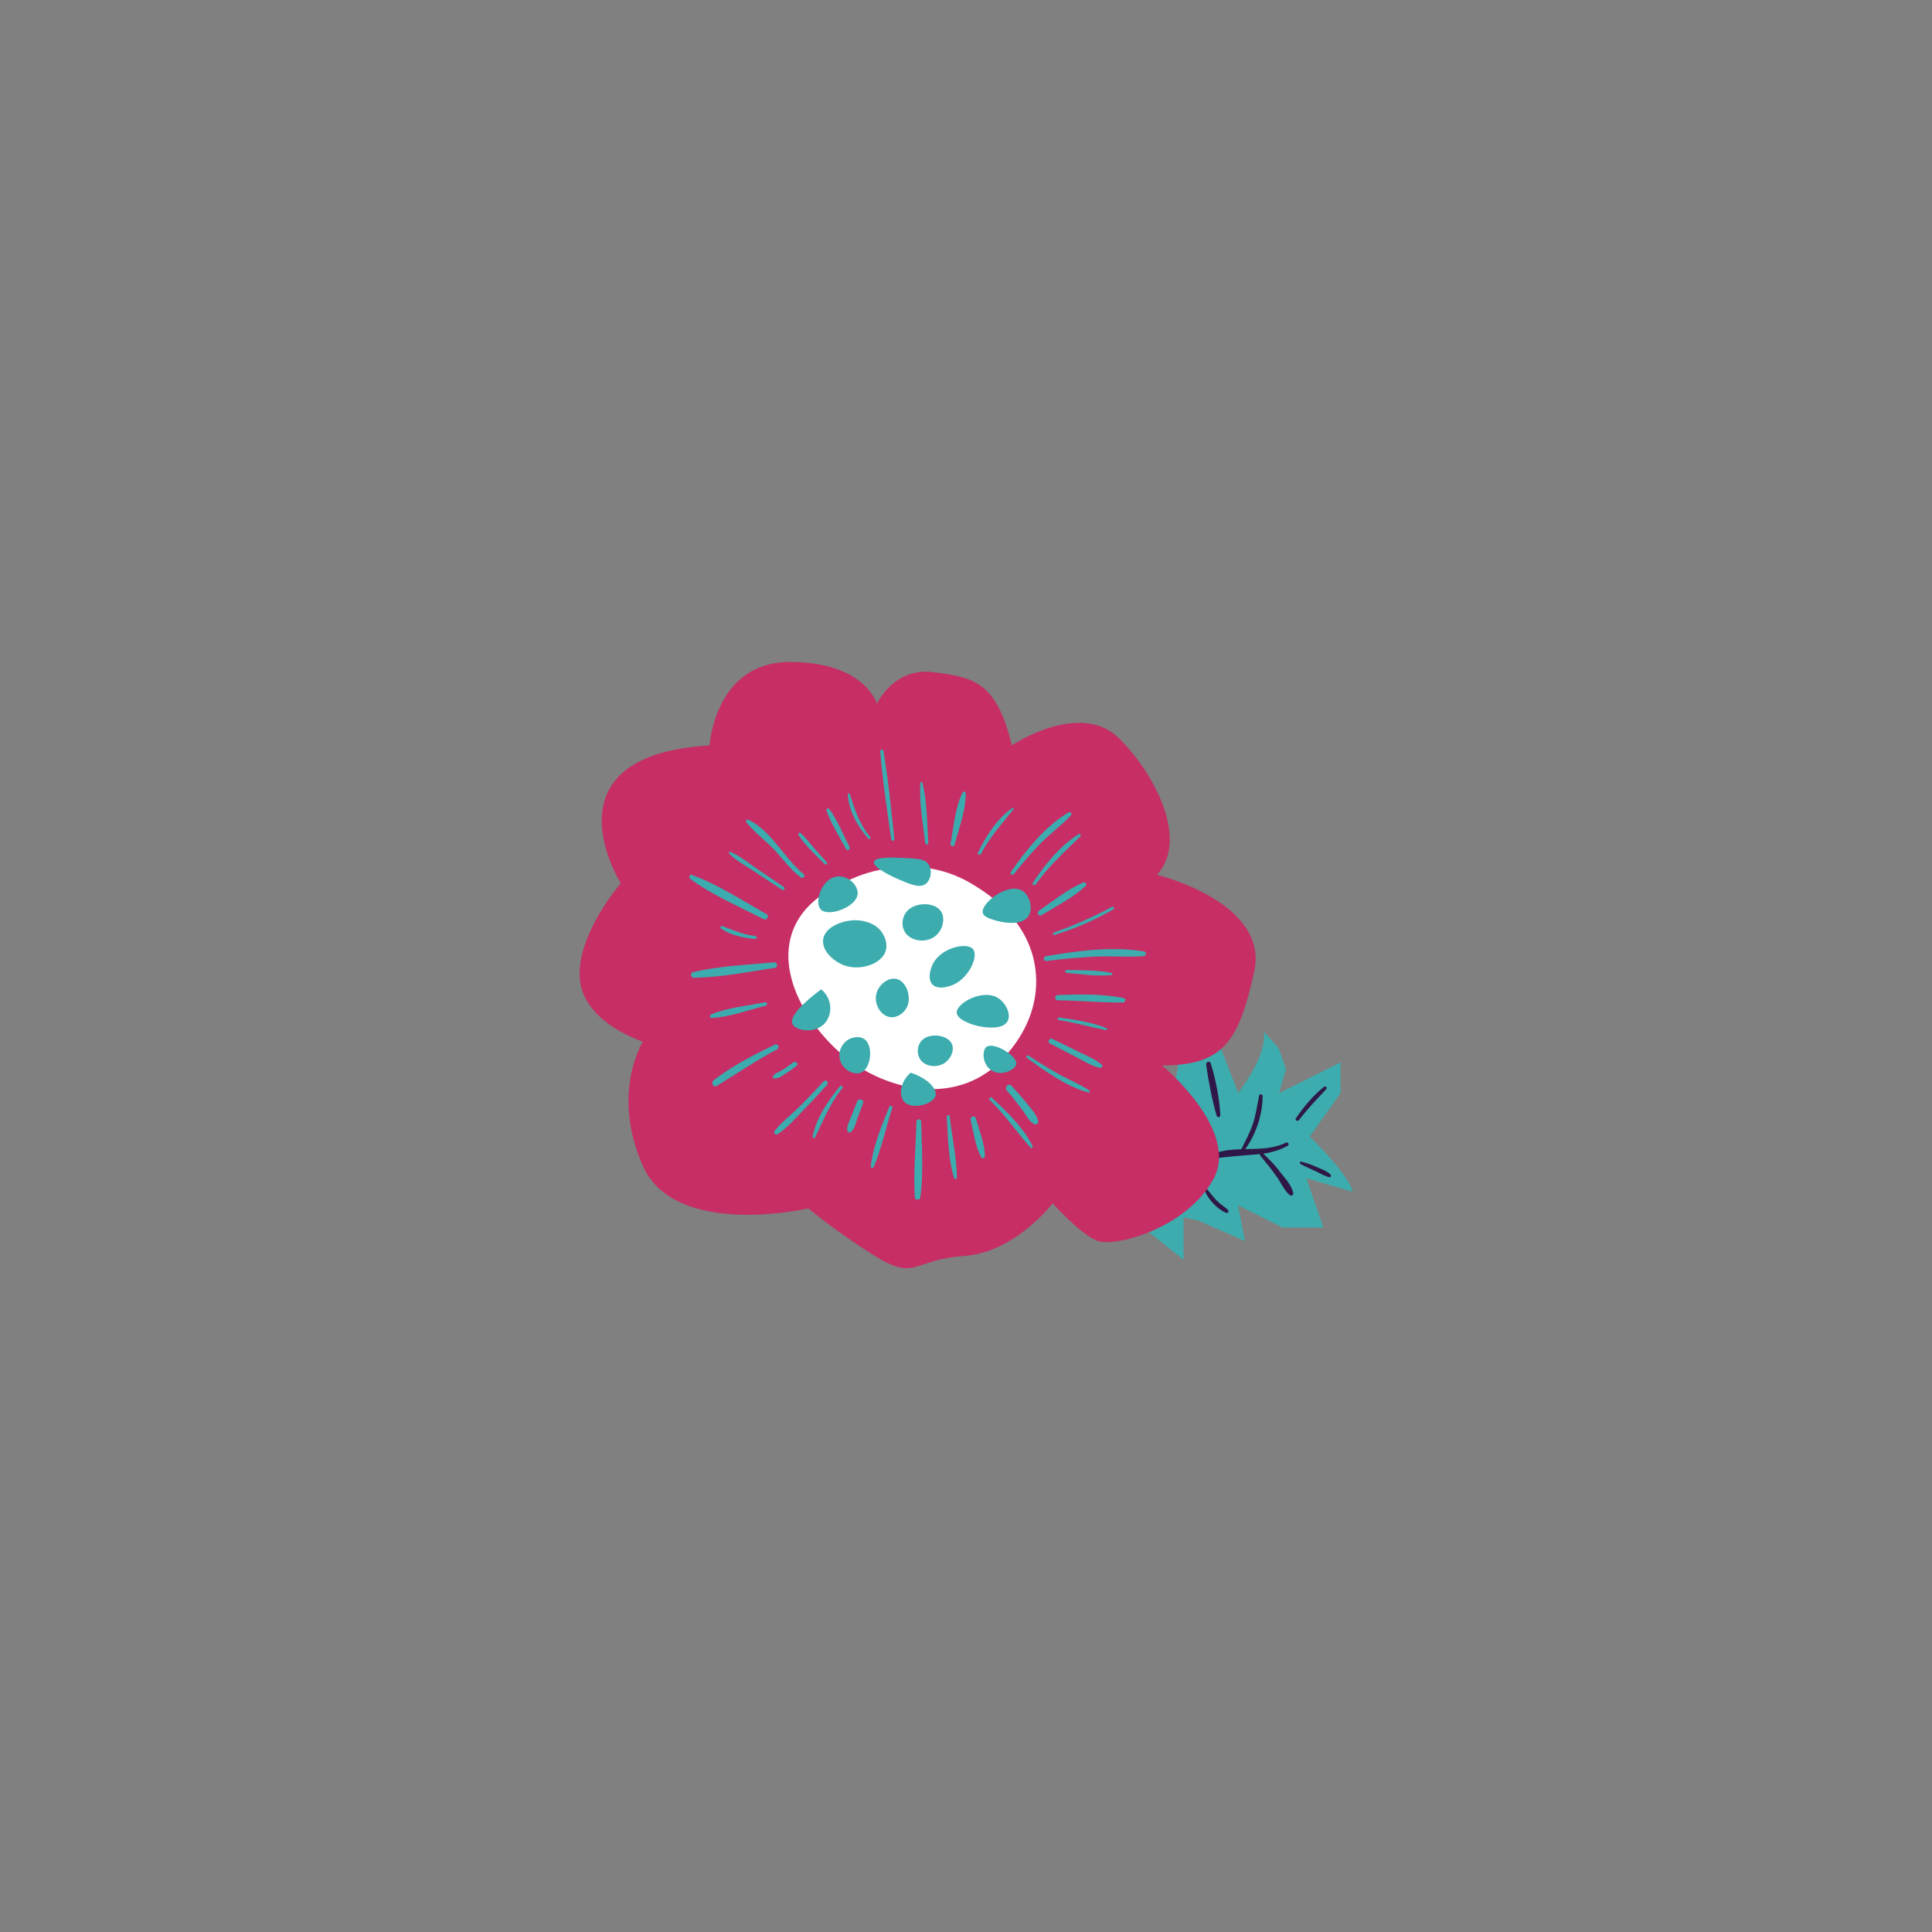 <?xml version="1.0" encoding="UTF-8"?>
<svg xmlns="http://www.w3.org/2000/svg" xmlns:xlink="http://www.w3.org/1999/xlink" width="375pt" height="375pt" viewBox="0 0 375 375" version="1.2">
<rect x="0" y="0" width="375" height="375" fill="#808080" stroke="none"/>
<defs>
<clipPath id="clip1">
  <path d="M 223 200.043 L 262.5 200.043 L 262.5 244.527 L 223 244.527 Z M 223 200.043 "/>
</clipPath>
<clipPath id="clip2">
  <path d="M 112.5 128.488 L 243.758 128.488 L 243.758 246.156 L 112.5 246.156 Z M 112.5 128.488 "/>
</clipPath>
</defs>
<g id="surface1">
<g clip-path="url(#clip1)" clip-rule="nonzero">
<path style=" stroke:none;fill-rule:nonzero;fill:rgb(23.529%,67.45%,68.239%);fill-opacity:1;" d="M 240.32 212.141 C 240.32 212.141 246.012 204.984 245.305 200.254 L 248.184 203.43 L 249.598 207.527 L 248.277 212.164 L 260.199 206.207 L 260.199 212.164 L 254.227 220.613 C 254.227 220.613 262.184 228.355 262.512 231.32 L 253.566 228.688 L 256.871 238.266 L 248.938 238.266 L 240.32 233.957 L 241.645 240.902 L 232.695 236.945 L 229.723 236.289 L 229.723 244.527 L 223.09 239.23 L 228.73 206.512 L 237.016 203.547 L 240.32 212.141 "/>
</g>
<path style=" stroke:none;fill-rule:nonzero;fill:rgb(18.43%,9.409%,27.84%);fill-opacity:1;" d="M 258.289 228.027 C 257.602 227.273 256.469 226.922 255.574 226.52 C 254.605 226.098 253.613 225.719 252.598 225.484 C 252.34 225.414 252.148 225.789 252.41 225.93 C 253.422 226.473 254.484 226.922 255.523 227.414 C 256.375 227.812 257.18 228.355 258.121 228.496 C 258.336 228.52 258.406 228.191 258.289 228.027 Z M 256.988 210.961 C 254.863 212.633 253.07 214.82 251.535 217.059 C 251.277 217.434 251.867 217.742 252.125 217.41 C 253.754 215.27 255.594 213.363 257.414 211.41 C 257.695 211.102 257.297 210.727 256.988 210.961 Z M 236.875 216.469 C 236.688 213.176 235.977 209.551 235.012 206.418 C 234.82 205.832 234.043 206.09 234.113 206.656 C 234.562 209.902 235.246 213.387 236.145 216.562 C 236.262 216.965 236.898 216.895 236.875 216.469 Z M 236.168 233.039 C 235.508 232.383 234.965 231.605 234.348 230.875 C 234.184 230.664 233.781 230.898 233.875 231.156 C 234.562 232.875 236.285 234.711 238.008 235.418 C 238.34 235.559 238.598 235.062 238.34 234.828 C 237.652 234.219 236.852 233.723 236.168 233.039 Z M 251.016 231.582 C 251.086 231.98 250.66 232.215 250.355 231.98 C 249.293 231.109 248.633 229.555 247.828 228.426 C 246.836 227.016 245.75 225.672 244.641 224.332 C 244.547 224.215 244.547 224.098 244.57 224 C 244.336 224.023 244.121 224.047 243.887 224.07 C 240.961 224.285 238.148 224.52 235.246 224.918 C 234.844 224.965 234.516 224.426 234.938 224.215 C 236.828 223.297 238.859 223.129 240.938 223.059 C 241.762 221.367 242.684 219.766 243.25 217.93 C 243.816 216.188 244.027 214.422 244.406 212.633 C 244.477 212.258 245.066 212.352 245.066 212.727 C 245.113 216.141 243.793 220.188 241.715 223.035 C 244.406 222.988 247.121 223.012 249.598 221.789 C 250 221.602 250.355 222.164 249.953 222.379 C 248.441 223.223 246.859 223.695 245.184 223.93 C 246.484 225.086 247.641 226.355 248.68 227.746 C 249.551 228.852 250.781 230.191 251.016 231.582 "/>
<g clip-path="url(#clip2)" clip-rule="nonzero">
<path style=" stroke:none;fill-rule:nonzero;fill:rgb(77.649%,18.039%,39.609%);fill-opacity:1;" d="M 137.727 144.684 C 137.727 144.684 138.719 128.488 153.305 128.488 C 167.895 128.488 170.207 136.586 170.207 136.586 C 170.207 136.586 173.512 129.477 181.141 130.465 C 188.766 131.453 193.391 132.113 196.391 144.684 C 196.391 144.684 209.656 135.762 217.258 143.363 C 224.859 150.965 230.523 163.512 224.551 169.797 C 224.551 169.797 246.438 175.09 243.438 188.625 C 240.441 202.16 237.465 206.797 225.543 206.797 C 225.543 206.797 240.793 219.363 235.48 228.945 C 230.172 238.523 216.266 242.172 212.938 240.832 C 209.633 239.512 204.32 233.559 204.32 233.559 C 204.32 233.559 197.027 243.137 187.086 243.797 C 177.148 244.457 177.809 248.762 169.855 243.797 C 161.898 238.828 156.918 234.547 156.918 234.547 C 156.918 234.547 131.09 240.5 124.789 226.309 C 118.484 212.117 124.789 202.184 124.789 202.184 C 124.789 202.184 113.195 198.535 112.535 189.945 C 111.875 181.352 120.492 171.441 120.492 171.441 C 120.492 171.441 104.91 146.66 137.727 144.684 "/>
</g>
<path style=" stroke:none;fill-rule:nonzero;fill:rgb(100%,100%,100%);fill-opacity:1;" d="M 165.605 170.453 C 167.352 169.703 178.188 165.16 188.883 171.703 C 191.434 173.258 200.426 178.762 201.086 189.309 C 201.77 200.254 192.918 207.172 192.281 207.668 C 183.523 214.258 172.426 210.961 166.078 206.68 C 158.688 201.711 150.734 190.742 153.637 181.375 C 155.691 174.785 162.156 171.961 165.605 170.453 "/>
<path style=" stroke:none;fill-rule:nonzero;fill:rgb(23.529%,67.45%,68.239%);fill-opacity:1;" d="M 163.055 210.82 C 160.766 213.621 158.406 216.988 157.742 220.613 C 157.695 220.871 158.051 221.059 158.191 220.801 C 159.82 217.434 161.098 214.188 163.48 211.246 C 163.715 210.938 163.293 210.516 163.055 210.82 Z M 172.594 214.867 C 171.129 218.469 169.453 222.52 169.004 226.402 C 168.957 226.777 169.5 226.777 169.617 226.473 C 171.129 222.824 171.98 218.777 173.207 215.035 C 173.324 214.633 172.734 214.492 172.594 214.867 Z M 183.758 216.703 C 184.02 220.613 184.043 224.895 185.176 228.66 C 185.27 228.969 185.742 228.922 185.742 228.59 C 185.719 224.66 184.75 220.637 184.348 216.703 C 184.324 216.352 183.734 216.328 183.758 216.703 Z M 192.516 213.082 C 192.234 212.82 191.785 213.246 192.094 213.504 C 195.066 216.352 197.309 219.695 200.023 222.754 C 200.215 222.988 200.543 222.684 200.426 222.449 C 198.633 218.848 195.445 215.762 192.516 213.082 Z M 211.426 211.645 C 209.562 210.398 207.391 209.551 205.43 208.445 C 203.449 207.336 201.512 206.137 199.625 204.891 C 199.316 204.68 199.055 205.172 199.34 205.359 C 202.883 207.902 206.988 210.914 211.238 212.043 C 211.52 212.141 211.641 211.785 211.426 211.645 Z M 214.754 199.547 C 211.898 198.395 208.664 197.922 205.621 197.5 C 205.289 197.453 205.148 197.945 205.477 197.992 C 208.594 198.465 211.566 199.336 214.637 199.945 C 214.898 199.992 214.992 199.641 214.754 199.547 Z M 215.723 189.262 C 215.934 189.238 216.008 188.93 215.77 188.859 C 212.984 188.25 209.867 188.344 207.035 188.273 C 206.68 188.273 206.68 188.789 207.035 188.836 C 209.844 189.074 212.914 189.543 215.723 189.262 Z M 204.676 181.469 C 208.688 180.246 212.488 178.598 216.102 176.504 C 216.406 176.316 216.125 175.844 215.816 176.031 C 212.184 177.988 208.43 179.66 204.535 181 C 204.227 181.07 204.367 181.562 204.676 181.469 Z M 200.473 171.348 C 200.238 171.703 200.781 172.008 201.016 171.68 C 203.543 168.102 206.633 165.371 209.703 162.336 C 209.914 162.125 209.633 161.746 209.375 161.91 C 205.738 164.172 202.809 167.844 200.473 171.348 Z M 190.395 165.77 C 192.094 162.477 194.453 159.957 196.719 157.086 C 196.836 156.945 196.695 156.711 196.508 156.828 C 193.555 158.852 191.383 162.312 189.828 165.465 C 189.66 165.82 190.203 166.148 190.395 165.77 Z M 178.637 151.977 C 178.398 155.816 179.133 159.816 179.582 163.629 C 179.629 164.008 180.219 164.027 180.195 163.629 C 179.957 159.793 179.957 155.672 179.062 151.93 C 178.988 151.695 178.66 151.742 178.637 151.977 Z M 164.969 154.145 C 164.898 153.934 164.543 153.957 164.566 154.191 C 164.73 157.414 166.477 160.43 168.555 162.805 C 168.77 163.066 169.121 162.688 168.91 162.453 C 166.832 159.957 165.914 157.203 164.969 154.145 Z M 160.105 167.75 C 160.34 167.984 160.695 167.629 160.484 167.371 C 159.633 166.43 158.781 165.488 157.957 164.547 C 157.129 163.605 156.375 162.57 155.43 161.723 C 155.195 161.512 154.816 161.793 154.98 162.078 C 156.328 164.172 158.359 166.008 160.105 167.75 Z M 146.316 169.09 C 148.16 170.289 149.977 171.516 151.82 172.715 C 152.172 172.949 152.48 172.387 152.148 172.172 C 150.449 171.02 148.727 169.844 147.027 168.691 C 145.352 167.559 143.676 166.172 141.809 165.348 C 141.598 165.254 141.336 165.512 141.527 165.699 C 142.895 167.043 144.688 168.008 146.316 169.09 Z M 140.18 179.73 C 139.848 179.613 139.707 180.082 139.969 180.246 C 141.832 181.562 144.359 182.059 146.578 182.246 C 146.957 182.27 146.957 181.707 146.578 181.66 C 144.242 181.422 142.352 180.555 140.18 179.73 Z M 148.465 194.535 C 145.09 195.238 141.242 195.57 138.055 196.887 C 137.727 197.027 137.703 197.617 138.148 197.594 C 141.645 197.406 145.277 196.039 148.656 195.191 C 149.078 195.074 148.891 194.441 148.465 194.535 Z M 152.504 208.375 C 153.234 207.926 153.945 207.406 154.629 206.867 C 155.102 206.492 154.438 205.855 153.965 206.207 C 153.281 206.75 152.551 207.266 151.793 207.715 C 151.203 208.066 150.449 208.277 150.047 208.867 C 149.906 209.078 150.094 209.316 150.309 209.336 C 151.062 209.41 151.891 208.773 152.504 208.375 Z M 188.41 217.34 C 188.93 219.672 189.309 222.52 190.441 224.613 C 190.629 224.965 191.195 224.801 191.172 224.426 C 191.148 222.023 190.062 219.34 189.402 217.059 C 189.211 216.422 188.27 216.684 188.41 217.34 Z M 148.773 177.422 C 144.121 174.809 139.332 171.656 134.301 169.82 C 133.828 169.633 133.617 170.336 133.973 170.598 C 138.223 173.727 143.508 175.984 148.207 178.41 C 148.844 178.715 149.41 177.773 148.773 177.422 Z M 164.898 164.406 C 163.668 161.98 162.582 159.273 161 157.062 C 160.812 156.781 160.293 156.945 160.41 157.297 C 161.309 159.91 162.914 162.359 164.211 164.805 C 164.449 165.254 165.109 164.852 164.898 164.406 Z M 186.852 153.789 C 185.387 156.688 185.105 160.594 184.492 163.746 C 184.398 164.266 185.152 164.477 185.293 163.961 C 186.098 160.852 187.535 157.156 187.441 153.934 C 187.418 153.672 186.992 153.508 186.852 153.789 Z M 202.172 177.633 C 205.008 175.891 208.312 174.246 210.719 171.961 C 211 171.703 210.719 171.113 210.316 171.277 C 207.25 172.551 204.414 174.879 201.676 176.762 C 201.133 177.141 201.605 177.988 202.172 177.633 Z M 218.086 193.711 C 213.953 192.887 209.469 192.98 205.289 193.145 C 204.652 193.168 204.629 194.133 205.289 194.156 C 209.516 194.203 213.766 194.629 217.965 194.582 C 218.461 194.582 218.602 193.805 218.086 193.711 Z M 196.34 210.75 C 195.773 210.137 194.879 211.031 195.422 211.668 C 196.461 212.844 197.426 214.07 198.371 215.34 C 199.082 216.281 199.672 217.645 200.734 218.188 C 201.039 218.352 201.559 218.164 201.512 217.742 C 201.371 216.469 200.285 215.434 199.527 214.445 C 198.516 213.176 197.453 211.949 196.34 210.75 Z M 166.359 213.809 C 165.984 214.773 165.605 215.742 165.227 216.703 C 164.898 217.551 164.332 218.492 164.449 219.391 C 164.496 219.766 164.898 219.977 165.203 219.695 C 165.887 219.082 166.078 218.07 166.383 217.223 C 166.762 216.188 167.141 215.152 167.52 214.117 C 167.777 213.387 166.645 213.082 166.359 213.809 Z M 150.379 202.77 C 146.293 204.746 142.117 206.891 138.527 209.668 C 137.914 210.137 138.457 211.199 139.164 210.75 C 143.086 208.348 146.836 205.809 150.898 203.641 C 151.465 203.336 150.969 202.488 150.379 202.77 Z M 209.395 204.16 C 207.695 203.312 205.973 202.488 204.273 201.664 C 203.707 201.383 203.188 202.23 203.777 202.535 C 205.453 203.406 207.129 204.277 208.832 205.148 C 210.316 205.926 211.828 206.891 213.457 207.266 C 213.812 207.336 214.141 206.891 213.836 206.633 C 212.535 205.551 210.906 204.914 209.395 204.16 Z M 159.891 209.879 C 158.285 211.621 156.66 213.34 154.957 215.012 C 153.422 216.516 151.605 217.883 150.309 219.578 C 150.047 219.93 150.543 220.379 150.898 220.164 C 152.715 219.035 154.203 217.27 155.691 215.742 C 157.367 214.047 158.973 212.305 160.555 210.539 C 160.93 210.09 160.293 209.457 159.891 209.879 Z M 196.742 169.703 C 198.418 167.629 200.117 165.605 201.984 163.699 C 203.848 161.793 206.043 160.215 207.863 158.285 C 208.145 157.98 207.789 157.488 207.414 157.699 C 202.977 160.262 199.055 165.09 196.199 169.277 C 195.988 169.609 196.508 170.008 196.742 169.703 Z M 150.473 165.137 C 152.102 166.926 153.52 168.879 155.477 170.336 C 155.879 170.621 156.398 169.961 155.996 169.656 C 152.172 166.594 149.812 161.277 145.258 159.109 C 144.996 158.992 144.617 159.25 144.832 159.535 C 146.391 161.605 148.727 163.207 150.473 165.137 Z M 177.879 217.691 C 177.762 222.52 177.266 227.508 177.551 232.336 C 177.598 233.062 178.59 233.039 178.66 232.336 C 179.273 227.578 178.918 222.496 178.801 217.691 C 178.801 217.105 177.906 217.105 177.879 217.691 Z M 222.074 184.672 C 215.914 183.637 209.043 184.555 202.953 185.613 C 202.434 185.707 202.551 186.602 203.07 186.531 C 206.188 186.133 209.324 185.848 212.488 185.684 C 215.629 185.543 218.816 185.801 221.957 185.59 C 222.453 185.59 222.641 184.766 222.074 184.672 Z M 150.309 186.789 C 145.113 187.262 139.59 187.496 134.516 188.695 C 133.902 188.836 134.043 189.777 134.656 189.777 C 139.875 189.73 145.305 188.625 150.449 187.848 C 151.039 187.754 150.898 186.742 150.309 186.789 Z M 170.844 145.789 C 171.293 151.531 172.191 157.273 172.996 162.969 C 173.043 163.324 173.656 163.23 173.609 162.875 C 172.969 157.156 172.449 151.367 171.461 145.695 C 171.414 145.363 170.824 145.434 170.844 145.789 Z M 176.746 208.207 C 174.719 209.996 174.434 212.586 175.449 213.785 C 176.938 215.551 181.188 214.328 181.609 212.68 C 181.918 211.387 180.078 209.27 176.746 208.207 Z M 197.262 206.539 C 197.547 204.961 192.848 202.16 191.48 203.195 C 190.605 203.855 190.629 206.418 192.281 207.645 C 194.242 209.102 197.074 207.668 197.262 206.539 Z M 164.805 201.711 C 163.363 202.465 162.512 204.301 163.125 205.996 C 163.789 207.785 165.793 208.68 167.047 208.23 C 169.051 207.504 169.617 203.031 167.801 201.711 C 166.902 201.078 165.629 201.266 164.805 201.711 Z M 159.395 192.039 C 158.617 192.605 152.93 196.77 153.801 198.746 C 154.391 200.039 157.957 200.746 159.965 198.746 C 161.711 196.957 161.566 193.781 159.395 192.039 Z M 178.613 205.621 C 179.582 207.078 181.824 207.289 183.285 206.371 C 184.562 205.551 185.293 203.855 184.773 202.652 C 183.973 200.816 180.266 200.324 178.801 202.09 C 178.047 202.984 177.879 204.512 178.613 205.621 Z M 193.156 178.645 C 193.391 178.715 198.277 180.176 199.695 177.703 C 200.543 176.223 199.859 173.75 198.395 172.879 C 195.633 171.207 190.371 175.305 190.746 177.164 C 190.891 177.941 192.07 178.293 193.156 178.645 Z M 190.559 199.289 C 191.289 199.406 194.688 199.922 195.586 198.18 C 196.293 196.816 195.211 194.652 193.723 193.711 C 190.77 191.875 185.695 194.676 185.695 196.512 C 185.695 197.875 188.645 199.004 190.559 199.289 Z M 173.938 189.992 C 172.309 189.66 170.254 191.309 170.02 193.332 C 169.809 195.145 171.035 197.215 172.828 197.43 C 174.199 197.594 175.449 196.605 175.992 195.57 C 177.055 193.52 175.898 190.367 173.938 189.992 Z M 185.129 191.098 C 188.148 189.707 189.969 185.543 188.859 184.223 C 187.703 182.836 182.91 183.895 181.211 186.836 C 180.547 187.988 179.98 190.086 181.02 191.121 C 182.297 192.367 184.965 191.168 185.129 191.098 Z M 159.773 182.363 C 159.469 184.578 161.852 186.648 163.883 187.379 C 166.949 188.484 171.082 187.168 171.906 184.578 C 172.402 183.023 171.508 181.496 171.344 181.234 C 169.902 178.789 166.809 178.645 166.312 178.621 C 163.762 178.527 160.105 179.824 159.773 182.363 Z M 175.613 180.859 C 176.676 182.672 179.582 183.117 181.398 181.801 C 182.957 180.672 183.547 178.363 182.695 176.973 C 181.469 174.949 177.289 175.023 175.805 177.164 C 175.094 178.176 174.93 179.707 175.613 180.859 Z M 159.395 176.598 C 160.977 178.012 166.359 175.984 166.477 173.445 C 166.551 171.984 164.922 170.148 162.938 170.102 C 160.41 170.031 159.254 172.926 159.207 173.066 C 158.879 173.938 158.477 175.797 159.395 176.598 Z M 175.426 166.523 C 178.141 166.641 179.582 166.734 180.266 167.82 C 180.973 168.926 180.715 170.762 179.699 171.539 C 178.566 172.434 176.844 171.703 174.668 170.785 C 174.387 170.668 169.289 168.523 169.641 167.254 C 169.902 166.266 173.301 166.43 175.426 166.523 "/>
</g>
</svg>
